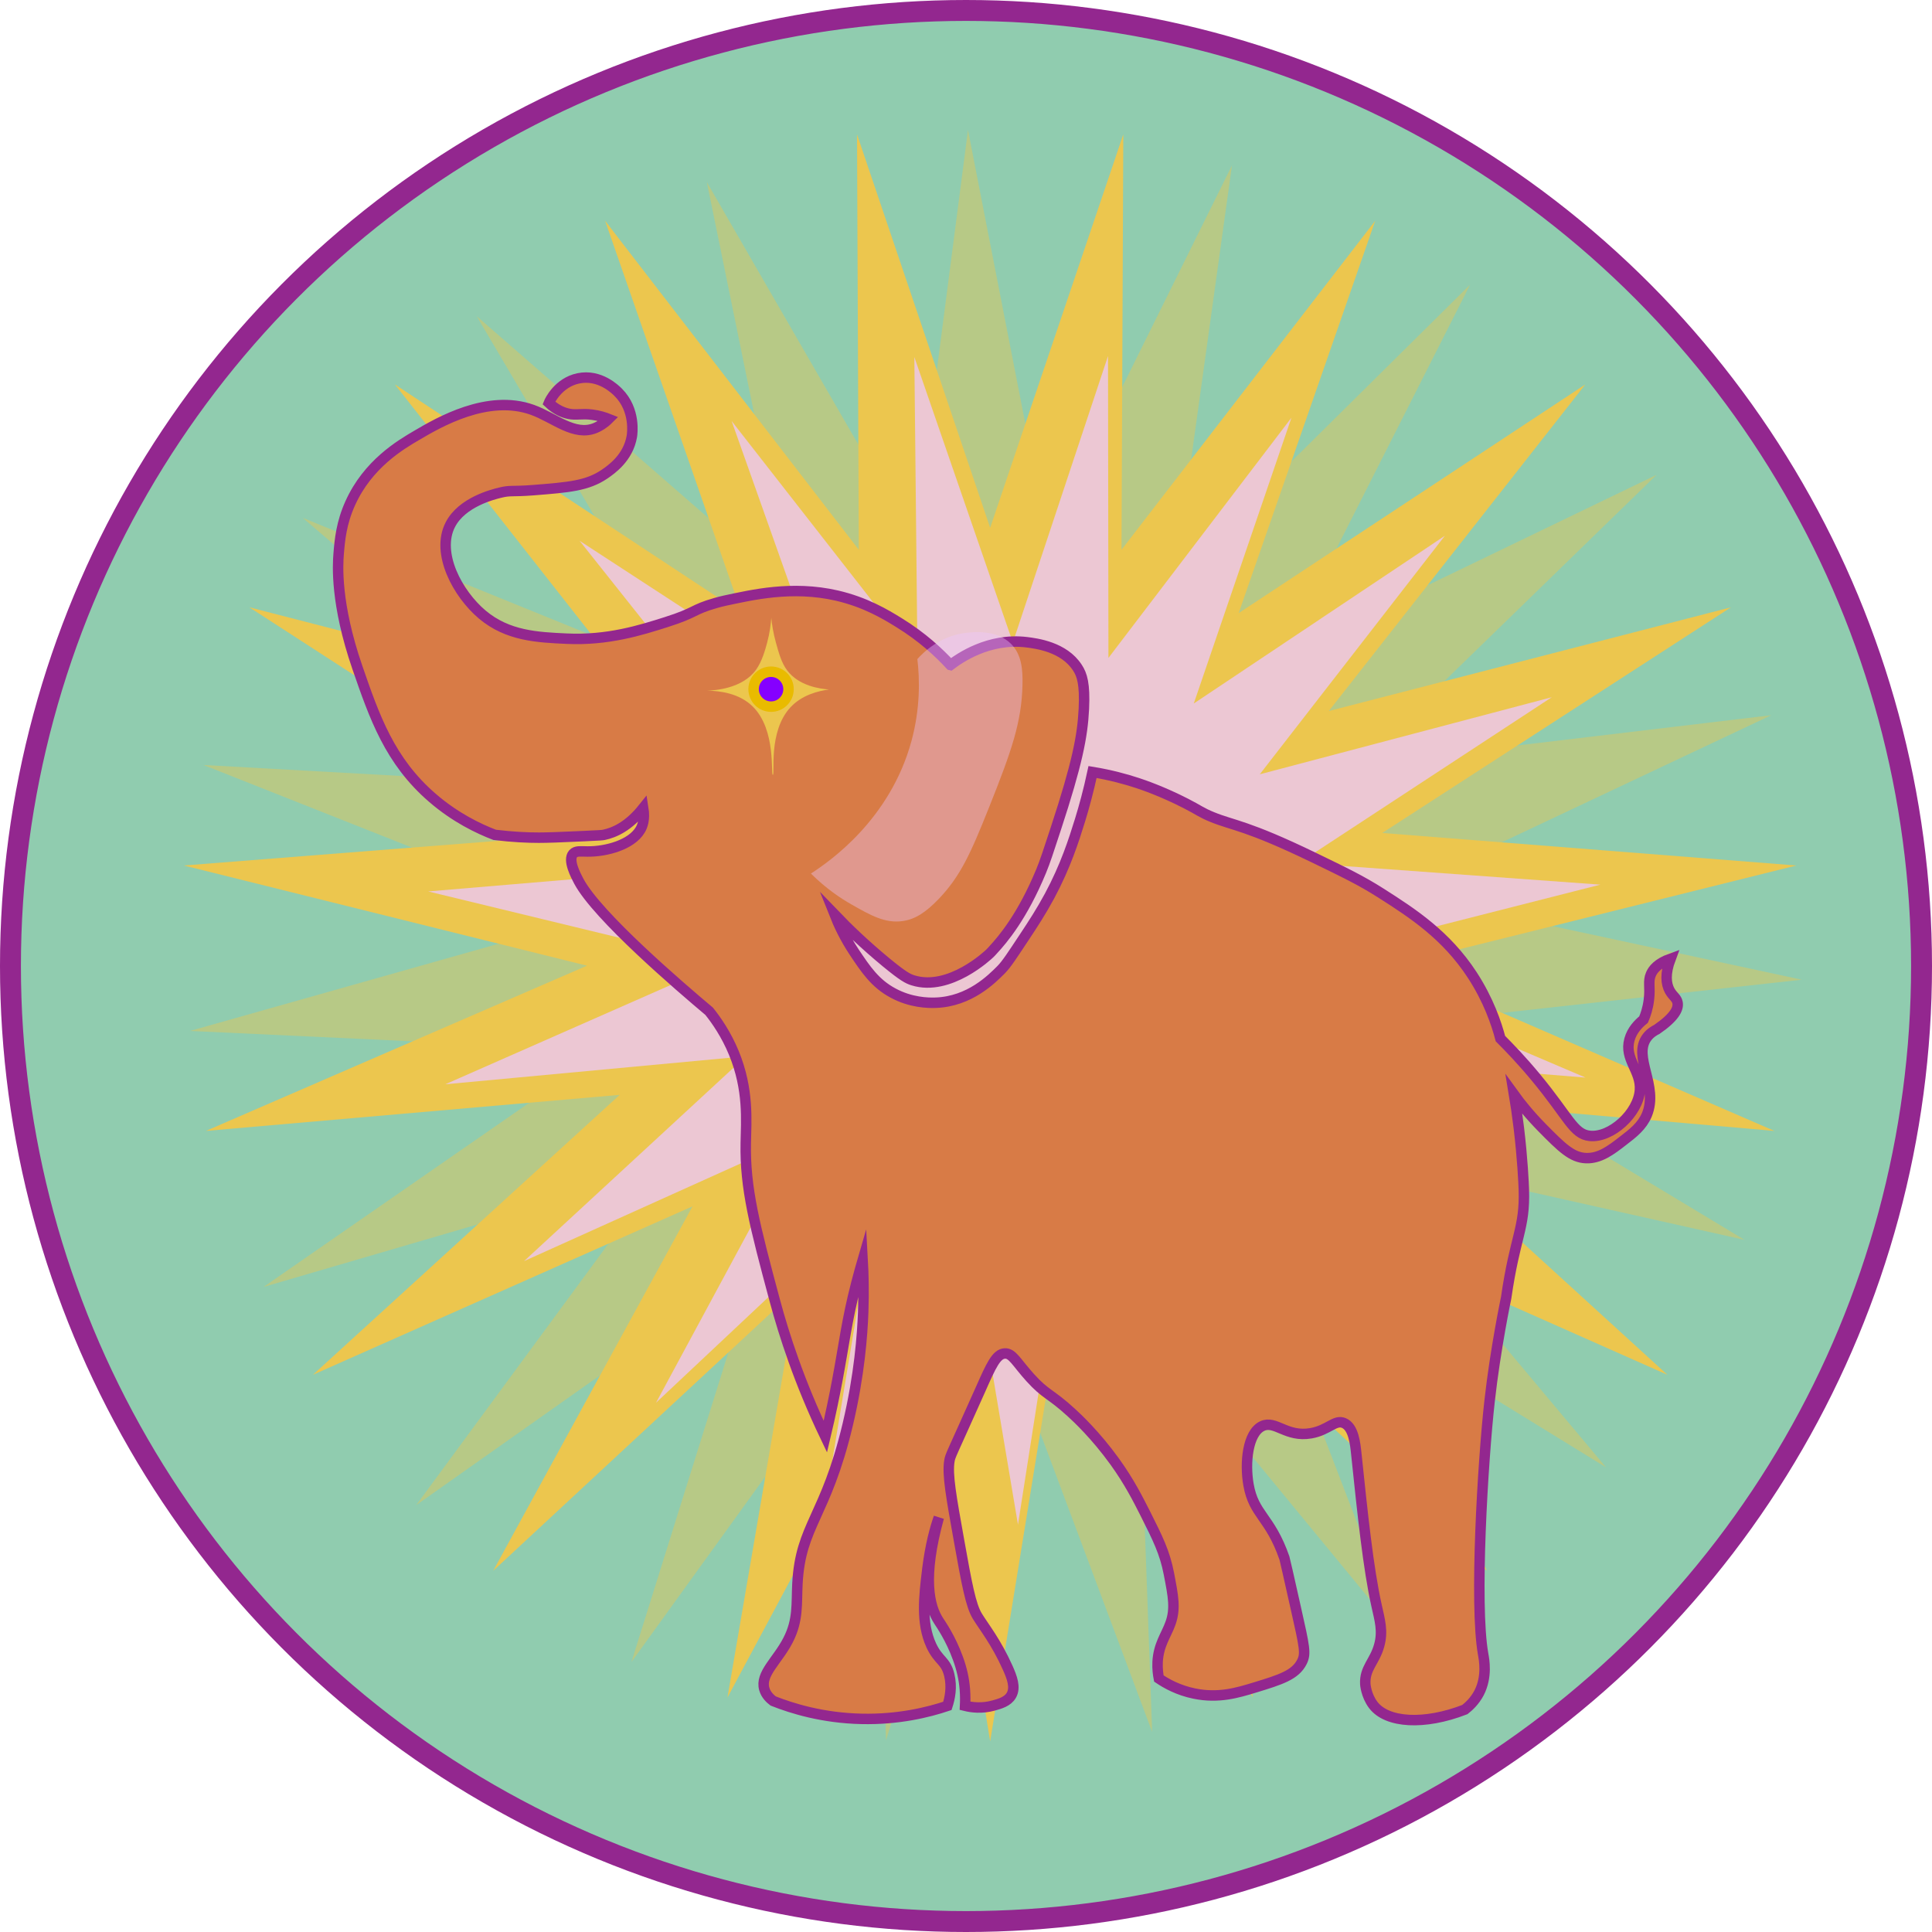 <?xml version="1.0" encoding="UTF-8"?><svg id="Layer_1" xmlns="http://www.w3.org/2000/svg" xmlns:xlink="http://www.w3.org/1999/xlink" viewBox="0 0 184.74 184.74"><defs><style>.cls-1{fill:#d87b46;filter:url(#drop-shadow-1);}.cls-1,.cls-2{stroke:#93278f;}.cls-1,.cls-2,.cls-3{stroke-miterlimit:10;}.cls-4,.cls-5{fill:#ecc64e;}.cls-2{fill:#90ccaf;stroke-width:2px;}.cls-3{fill:#8500ff;stroke:#e9bb00;}.cls-6{opacity:.75;}.cls-6,.cls-7{fill:#ecc6ff;}.cls-5{opacity:.42;}.cls-7{opacity:.39;}</style><filter id="drop-shadow-1" filterUnits="userSpaceOnUse"><feOffset dx="4" dy="3"/><feGaussianBlur result="blur" stdDeviation="3"/><feFlood flood-color="#000" flood-opacity=".63"/><feComposite in2="blur" operator="in"/><feComposite in="SourceGraphic"/></filter></defs><circle class="cls-2" cx="92.37" cy="92.37" r="91.37"/><polygon class="cls-5" points="112.34 55.16 140.57 27.22 122.63 62.66 158.41 45.4 129.93 73.09 169.37 68.39 133.45 85.33 172.28 93.68 132.8 98.05 166.82 118.56 128.06 109.87 153.57 140.31 119.74 119.5 133.98 156.58 108.74 125.92 110.17 165.61 96.25 128.41 84.72 166.42 83.63 126.71 60.38 158.92 72.25 121.01 39.8 143.92 63.33 111.92 25.2 123.06 57.85 100.43 18.17 98.58 56.39 87.78 19.46 73.15 59.12 75.35 28.95 49.52 65.75 64.47 45.59 30.24 75.54 56.33 67.59 17.42 87.45 51.82 92.56 12.43 100.17 51.42 117.8 15.82 112.34 55.16"/><polygon class="cls-4" points="94.68 50.47 107.41 12.85 107.24 52.57 131.5 21.11 118.44 58.63 151.59 36.76 127.06 67.99 165.52 58.07 132.17 79.65 171.77 82.76 133.23 92.34 169.67 108.14 130.1 104.69 159.44 131.46 123.14 115.35 142.19 150.2 113.09 123.17 119.8 162.32 101.04 127.3 94.68 166.51 88.31 127.3 69.56 162.32 76.27 123.17 47.16 150.2 66.22 115.35 29.92 131.46 59.26 104.69 19.69 108.14 56.13 92.34 17.58 82.76 57.18 79.65 23.84 58.07 62.3 67.99 37.76 36.76 70.92 58.63 57.86 21.11 82.12 52.57 81.95 12.85 94.68 50.47"/><polygon class="cls-6" points="105.99 62.91 123.49 39.94 114.15 67.27 138.16 51.23 120.46 74.04 148.38 66.67 124.23 82.5 153.03 84.59 125.05 91.71 151.61 103.04 122.83 100.7 144.27 120.04 117.81 108.48 131.81 133.73 110.54 114.21 115.58 142.64 101.8 117.26 97.34 145.79 92.55 117.32 79.06 142.85 83.77 114.36 62.73 134.13 76.44 108.72 50.11 120.59 71.33 101 42.58 103.68 69.01 92.04 40.94 85.24 69.72 82.81 45.38 67.27 73.38 74.31 55.42 51.71 79.61 67.47 69.96 40.26 87.73 63.02 87.43 34.14 96.85 61.44 105.95 34.04 105.99 62.91"/><path class="cls-1" d="M86.88,60.59c-1.07-1.16-2.68-2.68-4.93-4.06-1.31-.81-3.21-1.95-5.93-2.58-4.31-.99-8.16-.05-10.64,.47-.33,.07-.64,.15-.95,.24-2.28,.65-1.8,.9-4.74,1.83-2.39,.76-5.58,1.77-9.51,1.58-2.81-.13-5.63-.26-8.06-2.3-2.36-1.99-4.46-5.88-3.06-8.6,1.11-2.16,4.07-2.89,4.76-3.06,1.01-.25,1.1-.08,3.16-.24,3.41-.27,5.18-.41,6.84-1.54,.61-.42,2.25-1.54,2.6-3.61,.03-.2,.39-2.51-1.31-4.21-.26-.26-1.76-1.76-3.81-1.33-1.91,.4-2.74,2.15-2.82,2.35,.75,.7,1.43,.94,1.91,1.04,.76,.15,1.19-.05,2.22,.08,.69,.09,1.24,.27,1.59,.41-.45,.45-.89,.7-1.26,.86-2.02,.84-3.92-.97-6.03-1.73-4.28-1.54-8.97,1.21-11.05,2.43-1.57,.92-4.68,2.75-6.37,6.5-.85,1.88-1,3.5-1.11,4.86-.08,1.02-.32,4.72,1.79,10.84,1.63,4.72,3.09,8.95,7.19,12.48,2.19,1.89,4.4,2.94,5.94,3.53,1.72,.21,3.16,.27,4.22,.27,.81,0,1.98-.04,4.32-.15,1.6-.07,1.74-.09,1.9-.12,1.01-.21,2.37-.81,3.77-2.57,.18,1.12-.09,1.77-.3,2.11-.84,1.4-3.22,2.07-5.04,2.05-.62,0-1.1-.09-1.37,.22-.53,.61,.26,2.08,.55,2.63,1.77,3.32,9.69,10.1,12.46,12.43,.68,.85,1.62,2.19,2.36,3.98,1.45,3.52,1.18,6.5,1.14,8.64-.08,4.28,.85,7.87,2.78,15.05,.88,3.27,2.33,7.78,4.83,13.01,.53-2.23,.89-4.04,1.12-5.26,.69-3.67,.91-5.8,1.84-9.41,.25-.96,.47-1.74,.61-2.22,.07,1.24,.12,2.94,.05,4.96-.08,2.15-.35,6.01-1.48,10.77-2.11,8.87-4.52,9.6-4.81,15.23-.1,1.9,.1,3.46-.9,5.39-1.01,1.96-2.68,3.22-2.27,4.66,.16,.56,.56,.93,.85,1.15,1.82,.72,4.75,1.63,8.45,1.71,3.54,.08,6.39-.63,8.21-1.24,.24-.73,.46-1.79,.18-2.95-.34-1.41-1.02-1.33-1.72-2.83-1-2.16-.69-4.73-.39-7.17,0-.05,.01-.09,.01-.11,.3-2.37,.74-3.94,1.1-4.96-1.58,5.74-.94,8.48,0,9.91,.22,.34,1.14,1.66,1.83,3.57,.37,1.01,.58,1.96,.66,2.95,.05,.64,.04,1.18,.02,1.58,.61,.15,1.61,.29,2.74-.03,.61-.17,1.33-.37,1.68-.97,.44-.75,.06-1.73-.34-2.63-1.12-2.49-2.24-3.86-2.9-4.93-.64-1.04-1.02-3.12-1.76-7.26-.75-4.2-1.13-6.3-.92-7.58,.09-.56,.11-.43,2.99-6.88,.99-2.23,1.49-3.37,2.31-3.41,.73-.04,1.11,.85,2.43,2.31,1.51,1.67,1.9,1.48,3.93,3.34,.54,.49,2.33,2.16,4.16,4.7,1.38,1.92,2.18,3.51,2.9,4.93,1.22,2.43,1.88,3.75,2.27,5.78,.42,2.17,.65,3.34,.15,4.74-.41,1.15-1.14,2.03-1.23,3.7-.03,.67,.05,1.22,.12,1.58,.71,.48,1.86,1.13,3.39,1.44,2.32,.48,4.15-.08,5.79-.58,2.45-.75,3.88-1.19,4.51-2.47,.38-.77,.25-1.39-.58-5.06-.71-3.15-1.06-4.73-1.1-4.84-1.38-3.98-2.93-4.11-3.44-7.03-.36-2.07-.09-4.94,1.32-5.6,1.25-.59,2.3,1.1,4.65,.69,1.67-.29,2.29-1.34,3.15-.98,.93,.39,1.09,1.98,1.19,2.94,.6,5.75,1.15,11.01,1.94,14.53,.3,1.37,.63,2.42,.25,3.79-.43,1.57-1.41,2.18-1.33,3.7,0,0,.06,1.07,.76,2,1.31,1.73,4.87,1.95,8.76,.44,.36-.28,.94-.8,1.36-1.6,.8-1.55,.48-3.19,.39-3.69-.86-4.83-.02-18.5,.61-24.16,.56-5.06,1.59-9.93,1.59-9.93,.86-5.96,1.81-6.59,1.69-10.35-.02-.59-.12-2.91-.48-5.9-.16-1.3-.32-2.38-.45-3.16,.55,.76,1.44,1.89,2.67,3.14,1.89,1.92,2.86,2.87,4.21,2.92,1.32,.05,2.39-.77,3.5-1.63,1.01-.77,1.85-1.43,2.31-2.51,1.16-2.78-1.4-5.54,.02-7.42,.32-.42,.72-.64,.94-.75,1.66-1.14,2.09-1.96,1.98-2.55-.08-.46-.45-.61-.75-1.15-.36-.66-.46-1.62,.08-3.06-1.23,.44-1.69,1.04-1.88,1.49-.3,.69-.04,1.22-.19,2.43-.1,.83-.33,1.48-.51,1.9-.48,.39-1.1,1.01-1.35,1.91-.52,1.88,1.13,2.98,1,4.83-.15,2.22-2.78,4.61-4.81,4.38-1.56-.17-2-1.8-5.15-5.6-1.34-1.62-2.55-2.87-3.38-3.7-.38-1.45-1.14-3.7-2.7-6.09-2.49-3.81-5.69-5.89-8.72-7.82-1.9-1.21-3.42-1.94-6.47-3.42-6.37-3.08-7.65-3.03-9.66-3.85-1.08-.44-1.32-.69-2.52-1.3-2.24-1.15-4.09-1.78-4.64-1.96-1.07-.35-2.52-.76-4.29-1.05-.39,1.82-.82,3.38-1.2,4.61-.6,1.93-1.37,4.37-2.91,7.24-.81,1.5-1.58,2.68-2.41,3.93-1.14,1.72-1.7,2.59-2.22,3.12-.89,.89-3,3.04-6.25,3.16-.78,.03-2.4-.02-4.06-.91-1.74-.92-2.64-2.28-3.73-3.91-.95-1.43-1.53-2.72-1.88-3.6,1.27,1.32,2.9,2.89,4.91,4.55,1.63,1.34,2.09,1.58,2.58,1.73,3.48,1.09,7.2-2.43,7.36-2.59,.11-.1,.17-.18,.3-.32,.92-.99,2.81-3.21,4.6-7.55,.37-.89,.71-1.95,1.4-4.05,2.03-6.19,2.55-8.79,2.68-11.46,.11-2.37-.17-3.25-.62-3.93-1.29-1.99-3.91-2.31-4.85-2.43-3.62-.44-6.42,1.52-7.29,2.18Z"/><path class="cls-4" d="M73.75,59.09c-.04,.59-.14,1.42-.4,2.38-.18,.67-.48,1.76-1.04,2.55-1.31,1.85-4.01,2-4.71,2.02,1.26,.02,3.1,.25,4.39,1.53,2.25,2.23,1.69,6.53,1.91,6.52,.23,0-.47-4.1,1.66-6.43,1.12-1.22,2.69-1.59,3.71-1.73-.83-.06-2.88-.32-4.01-1.84-.53-.71-.77-1.58-1.06-2.62-.27-.97-.39-1.8-.45-2.39Z"/><circle class="cls-3" cx="73.73" cy="65.9" r="1.67"/><path class="cls-7" d="M81.43,86.49c1.81,1.03,3.22,1.83,4.9,1.58,1.19-.17,2.19-.83,3.41-2.09,2.1-2.19,3.08-4.38,4.83-8.77,2.18-5.45,3.12-8.18,3.2-11.72,.04-1.45-.08-2.9-1.08-3.91-1.37-1.39-3.59-1.15-4.29-1.07-2.54,.28-4.16,1.93-4.68,2.51,.23,1.95,.28,4.71-.56,7.82-2.04,7.52-7.82,11.53-9.62,12.69,1.47,1.46,2.88,2.39,3.89,2.96Z"/></svg>